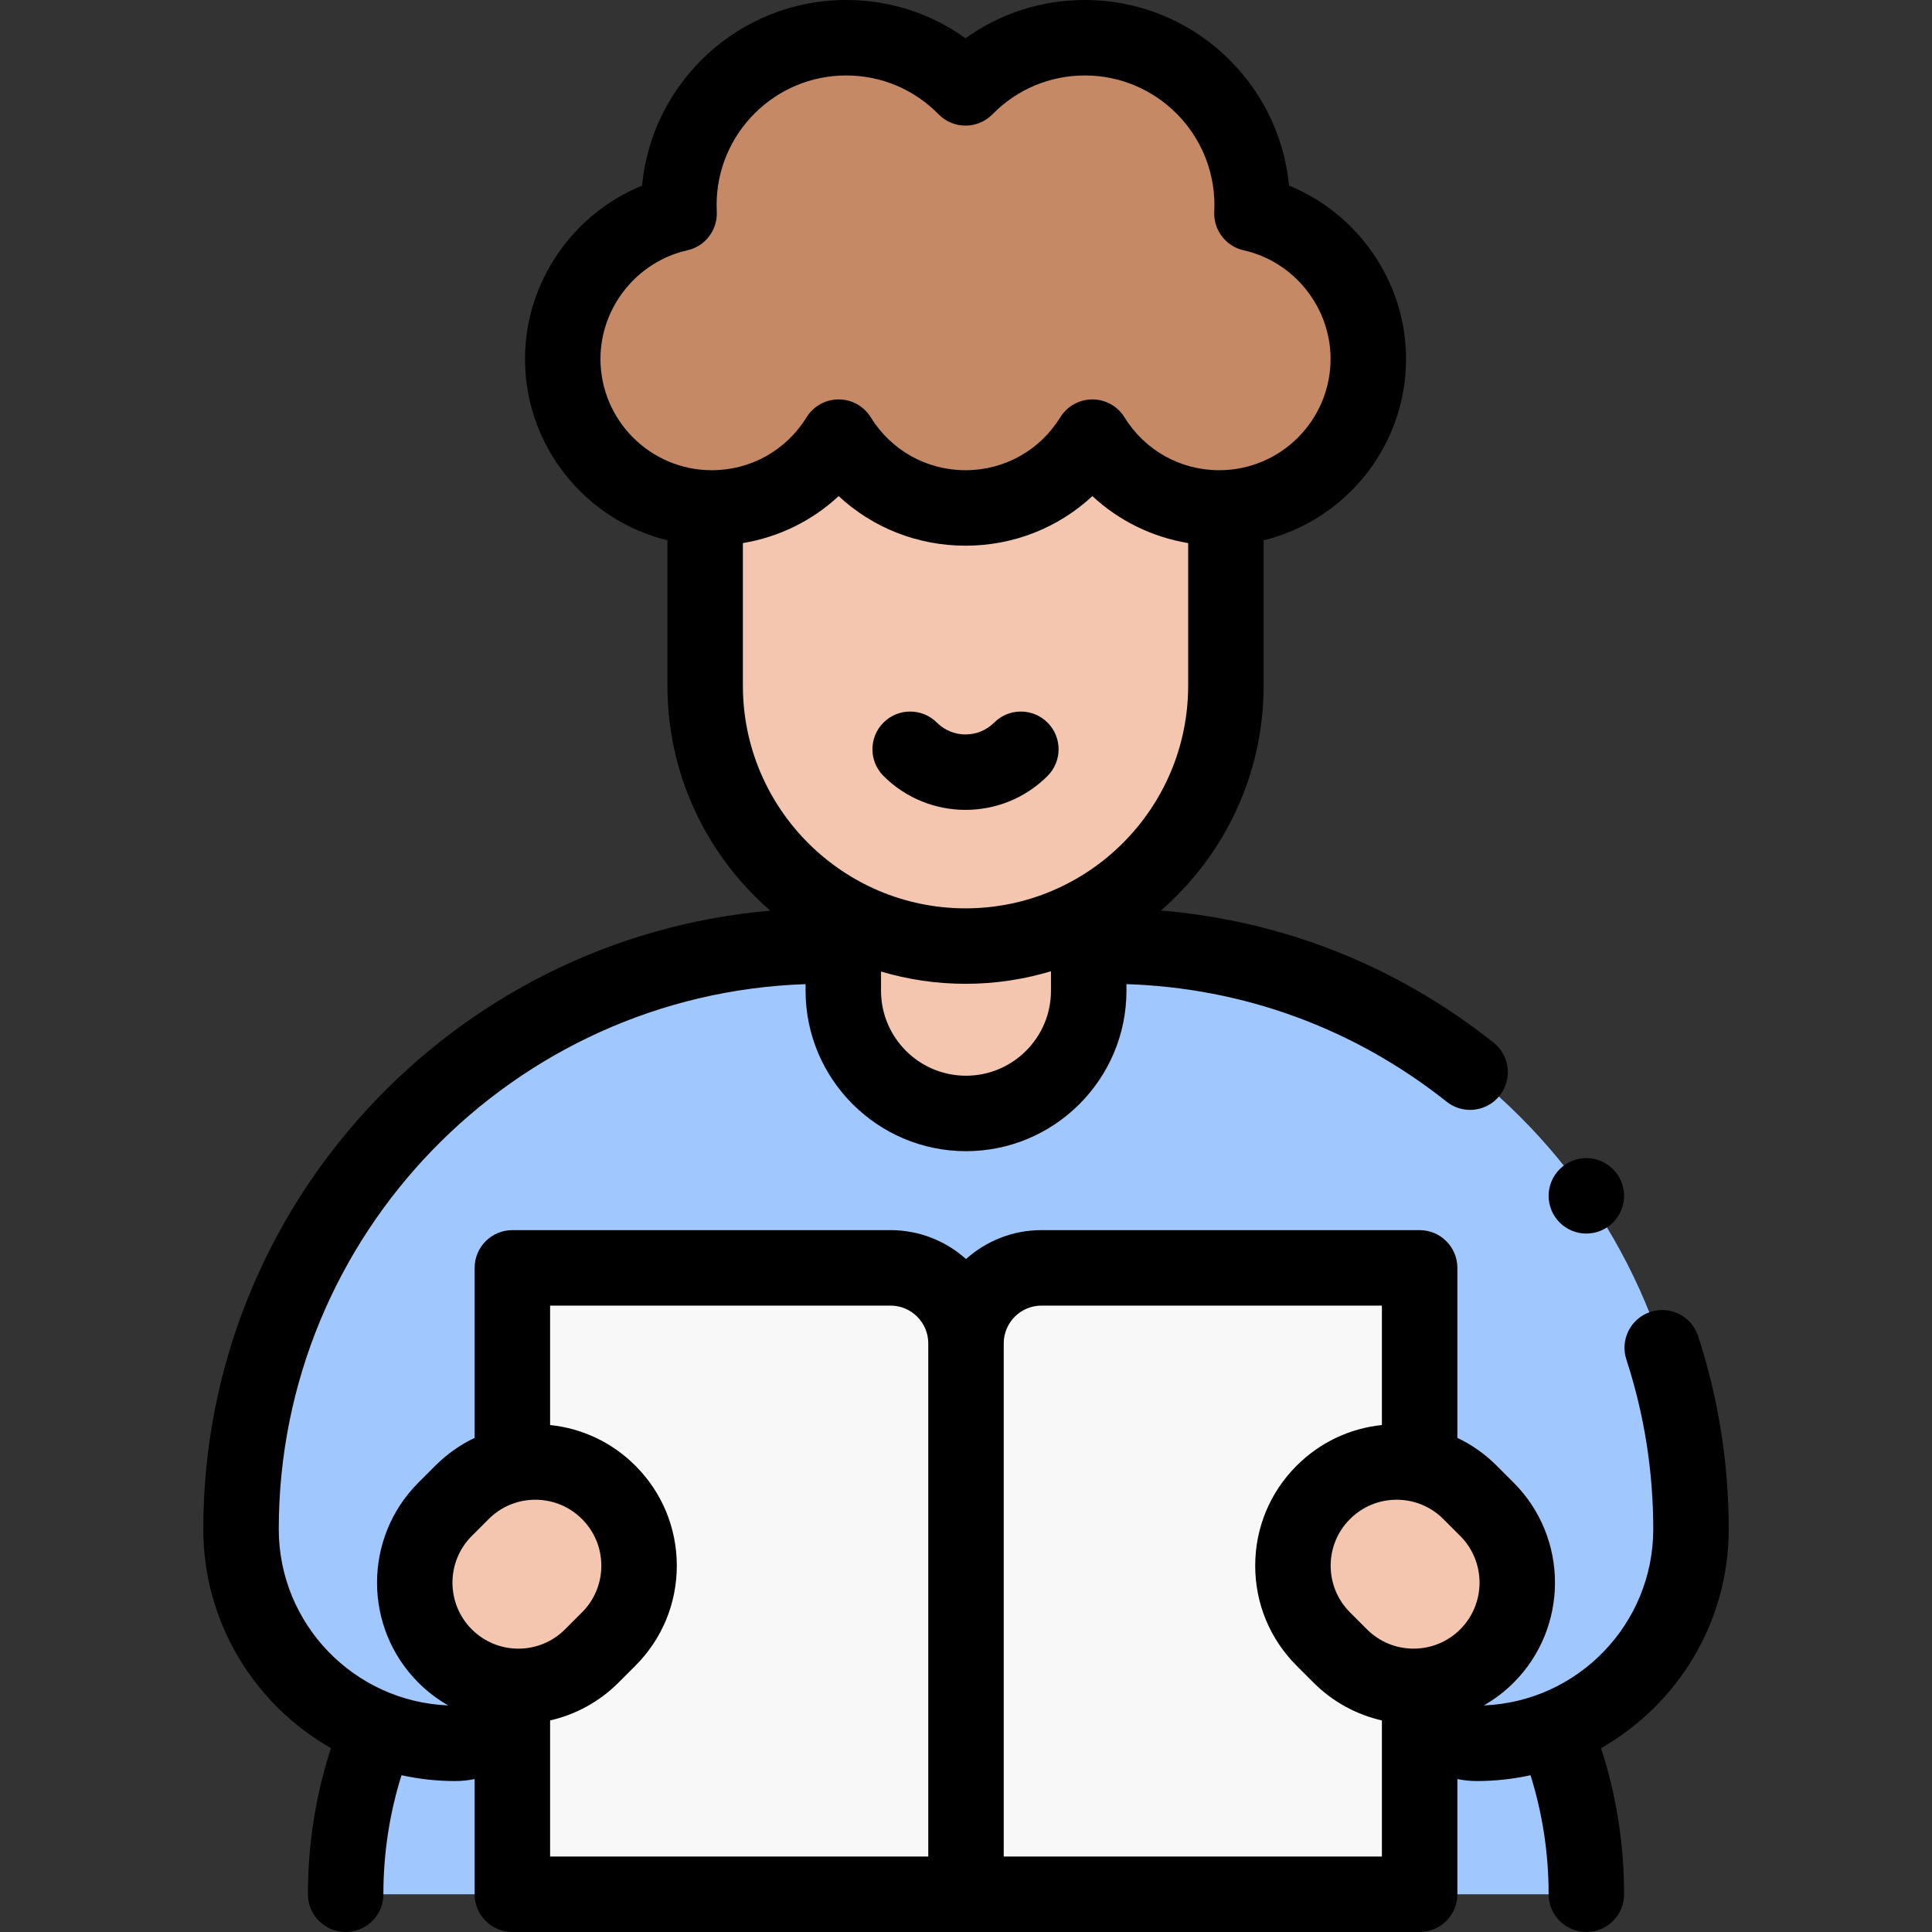 <svg id="Capa_1" enable-background="new 0 0 512 512" height="512" viewBox="0 0 512 512" width="512" xmlns="http://www.w3.org/2000/svg"><rect x="0" y="0" width="512" height="512" fill="#333333" stroke="none"/><g id="XMLID_1185_"><g id="XMLID_3371_"><path id="XMLID_127_" d="m420.399 502c0-14.989-2.856-29.305-8.054-42.433h-312.69c-5.198 13.128-8.054 27.444-8.054 42.433z" fill="#a0c8ff"/></g><g id="XMLID_3370_"><path id="XMLID_72_" d="m376.217 446.854c0 8.365 6.781 15.146 15.146 15.146 31.35 0 56.764-25.414 56.764-56.764 0-85.337-69.179-154.516-154.516-154.516h-37.357-.508-37.357c-85.337 0-154.516 69.179-154.516 154.516 0 31.35 25.414 56.764 56.764 56.764 8.365 0 15.146-6.781 15.146-15.146z" fill="#a0c8ff"/></g><g id="XMLID_81_"><path d="m276 336c-11.046 0-20 8.954-20 20 0-11.046-8.954-20-20-20h-100.217v166h240.434v-166z" fill="#f8f8f8"/></g><g id="XMLID_3351_"><path d="m161.309 434.367-4.489 4.489c-10.734 10.734-28.138 10.734-38.872 0-10.734-10.734-10.734-28.138 0-38.872l4.489-4.489c10.734-10.734 28.138-10.734 38.872 0 10.734 10.734 10.734 28.137 0 38.872z" fill="#f4c6af"/></g><g id="XMLID_3347_"><path d="m350.691 434.367 4.489 4.489c10.734 10.734 28.138 10.734 38.872 0 10.734-10.734 10.734-28.138 0-38.872l-4.489-4.489c-10.734-10.734-28.138-10.734-38.872 0-10.734 10.734-10.734 28.137 0 38.872z" fill="#f4c6af"/></g><g id="XMLID_35_"><path d="m288.518 226.924v35.635c0 17.959-14.559 32.518-32.518 32.518-17.959 0-32.518-14.559-32.518-32.518v-35.635z" fill="#f4c6af"/></g><g id="XMLID_3372_"><path d="m324.873 114v67.72c0 38.108-30.892 69-69 69-38.108 0-69-30.892-69-69v-67.72z" fill="#f4c6af"/></g><g id="XMLID_80_"><path d="m331.78 56.577c.037-.745.057-1.495.057-2.249 0-24.482-19.847-44.328-44.329-44.328-12.392 0-23.591 5.091-31.635 13.288-8.044-8.197-19.243-13.288-31.635-13.288-24.482 0-44.328 19.846-44.328 44.328 0 .754.02 1.504.057 2.249-17.646 3.951-30.836 19.698-30.836 38.536 0 21.816 17.686 39.501 39.501 39.501 14.209 0 26.662-7.506 33.621-18.766 6.959 11.26 19.411 18.766 33.621 18.766s26.662-7.506 33.621-18.766c6.959 11.26 19.411 18.766 33.621 18.766 21.816 0 39.501-17.685 39.501-39.501-.001-18.838-13.191-34.585-30.837-38.536z" fill="#c68966"/></g><g id="XMLID_128_"><path id="XMLID_144_" d="m458.127 405.236c0-17.485-2.731-34.703-8.117-51.174-1.718-5.25-7.366-8.113-12.613-6.396-5.249 1.717-8.113 7.364-6.396 12.613 4.729 14.46 7.127 29.586 7.127 44.957 0 25.16-19.976 45.733-44.899 46.717 2.825-1.615 5.486-3.618 7.895-6.027 14.615-14.616 14.615-38.397-.001-53.014l-4.488-4.488c-3.079-3.079-6.599-5.554-10.417-7.371v-45.053c0-5.523-4.478-10-10-10h-100.218c-7.678 0-14.688 2.902-20 7.663-5.312-4.761-12.322-7.663-20-7.663h-100.217c-5.522 0-10 4.477-10 10v45.053c-3.818 1.817-7.338 4.292-10.416 7.37l-4.49 4.489c-14.615 14.616-14.615 38.397 0 53.014 2.409 2.409 5.07 4.412 7.895 6.026-24.923-.984-44.898-21.557-44.898-46.717 0-78.043 62.186-141.826 139.608-144.424v1.746c0 23.444 19.074 42.518 42.519 42.518s42.519-19.074 42.519-42.518v-1.751c31.131 1.02 60.375 11.735 84.852 31.159 1.839 1.459 4.032 2.167 6.21 2.167 2.947 0 5.866-1.297 7.84-3.784 3.434-4.326 2.709-10.616-1.616-14.049-25.642-20.349-55.875-32.311-88.145-34.999 16.655-14.495 27.214-35.822 27.214-59.582v-38.529c21.635-5.293 37.742-24.835 37.742-48.078 0-20.267-12.655-38.464-31.019-45.91-2.591-27.561-25.861-49.201-54.089-49.201-11.523 0-22.476 3.554-31.636 10.15-9.159-6.596-20.111-10.15-31.635-10.15-28.229 0-51.499 21.64-54.089 49.203-18.364 7.446-31.019 25.643-31.019 45.91 0 23.243 16.107 42.785 37.742 48.078v38.529c0 23.783 10.58 45.129 27.262 59.625-84.065 7.25-150.262 77.98-150.262 163.892 0 24.842 13.648 46.544 33.831 58.041-4.048 12.458-6.104 25.447-6.104 38.723 0 5.523 4.478 10 10 10s10-4.477 10-10c0-10.809 1.614-21.387 4.8-31.543 4.59 1.001 9.35 1.543 14.236 1.543 1.764 0 3.484-.184 5.146-.531v30.53c0 5.523 4.478 10 10 10h120.219 120.217c5.522 0 10-4.477 10-10v-30.531c1.662.347 3.383.531 5.146.531 4.886 0 9.646-.542 14.236-1.543 3.187 10.157 4.8 20.734 4.8 31.543 0 5.523 4.478 10 10 10s10-4.477 10-10c0-13.276-2.056-26.266-6.104-38.723 20.184-11.498 33.832-33.199 33.832-58.041zm-202.127-120.16c-12.417 0-22.519-10.102-22.519-22.518v-5.09c7.104 2.104 14.614 3.252 22.392 3.252 7.869 0 15.467-1.172 22.646-3.324v5.162c0 12.417-10.102 22.518-22.519 22.518zm-96.869-189.963c0-13.688 9.682-25.791 23.021-28.777 4.75-1.063 8.044-5.394 7.802-10.256-.028-.58-.045-1.164-.045-1.751 0-18.929 15.401-34.329 34.329-34.329 9.284 0 17.984 3.655 24.497 10.292 1.881 1.917 4.453 2.996 7.138 2.996s5.257-1.08 7.138-2.996c6.512-6.637 15.213-10.292 24.498-10.292 18.929 0 34.328 15.4 34.328 34.329 0 .587-.016 1.171-.044 1.751-.242 4.862 3.052 9.192 7.802 10.256 13.339 2.987 23.021 15.089 23.021 28.777 0 16.267-13.233 29.501-29.5 29.501-10.299 0-19.688-5.243-25.114-14.024-1.822-2.948-5.041-4.743-8.507-4.743s-6.685 1.794-8.506 4.742c-5.429 8.782-14.817 14.024-25.115 14.024s-19.687-5.243-25.115-14.024c-1.821-2.948-5.04-4.742-8.506-4.742s-6.685 1.794-8.507 4.743c-5.427 8.781-14.814 14.024-25.113 14.024-16.268 0-29.502-13.234-29.502-29.501zm37.742 86.607v-37.797c9.56-1.589 18.345-5.91 25.379-12.448 9.019 8.38 20.904 13.139 33.621 13.139s24.603-4.759 33.621-13.139c7.035 6.538 15.819 10.858 25.379 12.448v37.797c0 32.533-26.468 59-59 59s-59-26.468-59-59zm190.107 250.064c-3.303 3.303-7.694 5.122-12.364 5.122-4.671 0-9.062-1.819-12.365-5.122l-4.488-4.488c-3.303-3.303-5.122-7.694-5.122-12.365s1.819-9.062 5.122-12.365c3.303-3.302 7.693-5.121 12.364-5.121s9.062 1.819 12.365 5.122l4.488 4.488c6.818 6.818 6.818 17.911 0 24.729zm-261.961-24.729 4.49-4.489c3.303-3.302 7.693-5.121 12.364-5.121s9.062 1.819 12.364 5.122 5.122 7.694 5.122 12.365-1.819 9.062-5.122 12.365l-4.488 4.488c-3.303 3.303-7.694 5.122-12.365 5.122-4.67 0-9.062-1.819-12.364-5.122-6.818-6.819-6.818-17.912-.001-24.73zm20.764 48.878c6.64-1.516 12.946-4.846 18.108-10.007l4.488-4.488c7.08-7.081 10.979-16.494 10.979-26.507s-3.899-19.427-10.979-26.507c-6.15-6.151-14.062-9.896-22.597-10.775v-31.649h90.218c5.514 0 10 4.486 10 10v136h-100.217zm120.217 36.067v-136c0-5.514 4.486-10 10-10h90.217v31.649c-8.535.879-16.447 4.625-22.597 10.775-7.08 7.081-10.979 16.494-10.979 26.507s3.899 19.427 10.979 26.507l4.488 4.488c5.162 5.161 11.468 8.491 18.108 10.007v36.067z"/><path id="XMLID_155_" d="m420.399 326.91c2.63 0 5.21-1.06 7.07-2.93 1.86-1.86 2.93-4.43 2.93-7.07 0-2.63-1.069-5.21-2.93-7.07s-4.44-2.93-7.07-2.93c-2.64 0-5.21 1.07-7.069 2.93-1.86 1.86-2.931 4.44-2.931 7.07 0 2.64 1.07 5.21 2.931 7.07 1.859 1.87 4.43 2.93 7.069 2.93z"/><path id="XMLID_156_" d="m255.873 214.626c7.872 0 15.745-2.997 21.738-8.989 3.905-3.905 3.905-10.237 0-14.142s-10.235-3.905-14.143 0c-4.188 4.188-11.004 4.188-15.191 0-3.906-3.905-10.238-3.905-14.143 0s-3.905 10.237 0 14.142c5.994 5.993 13.867 8.989 21.739 8.989z"/></g></g></svg>